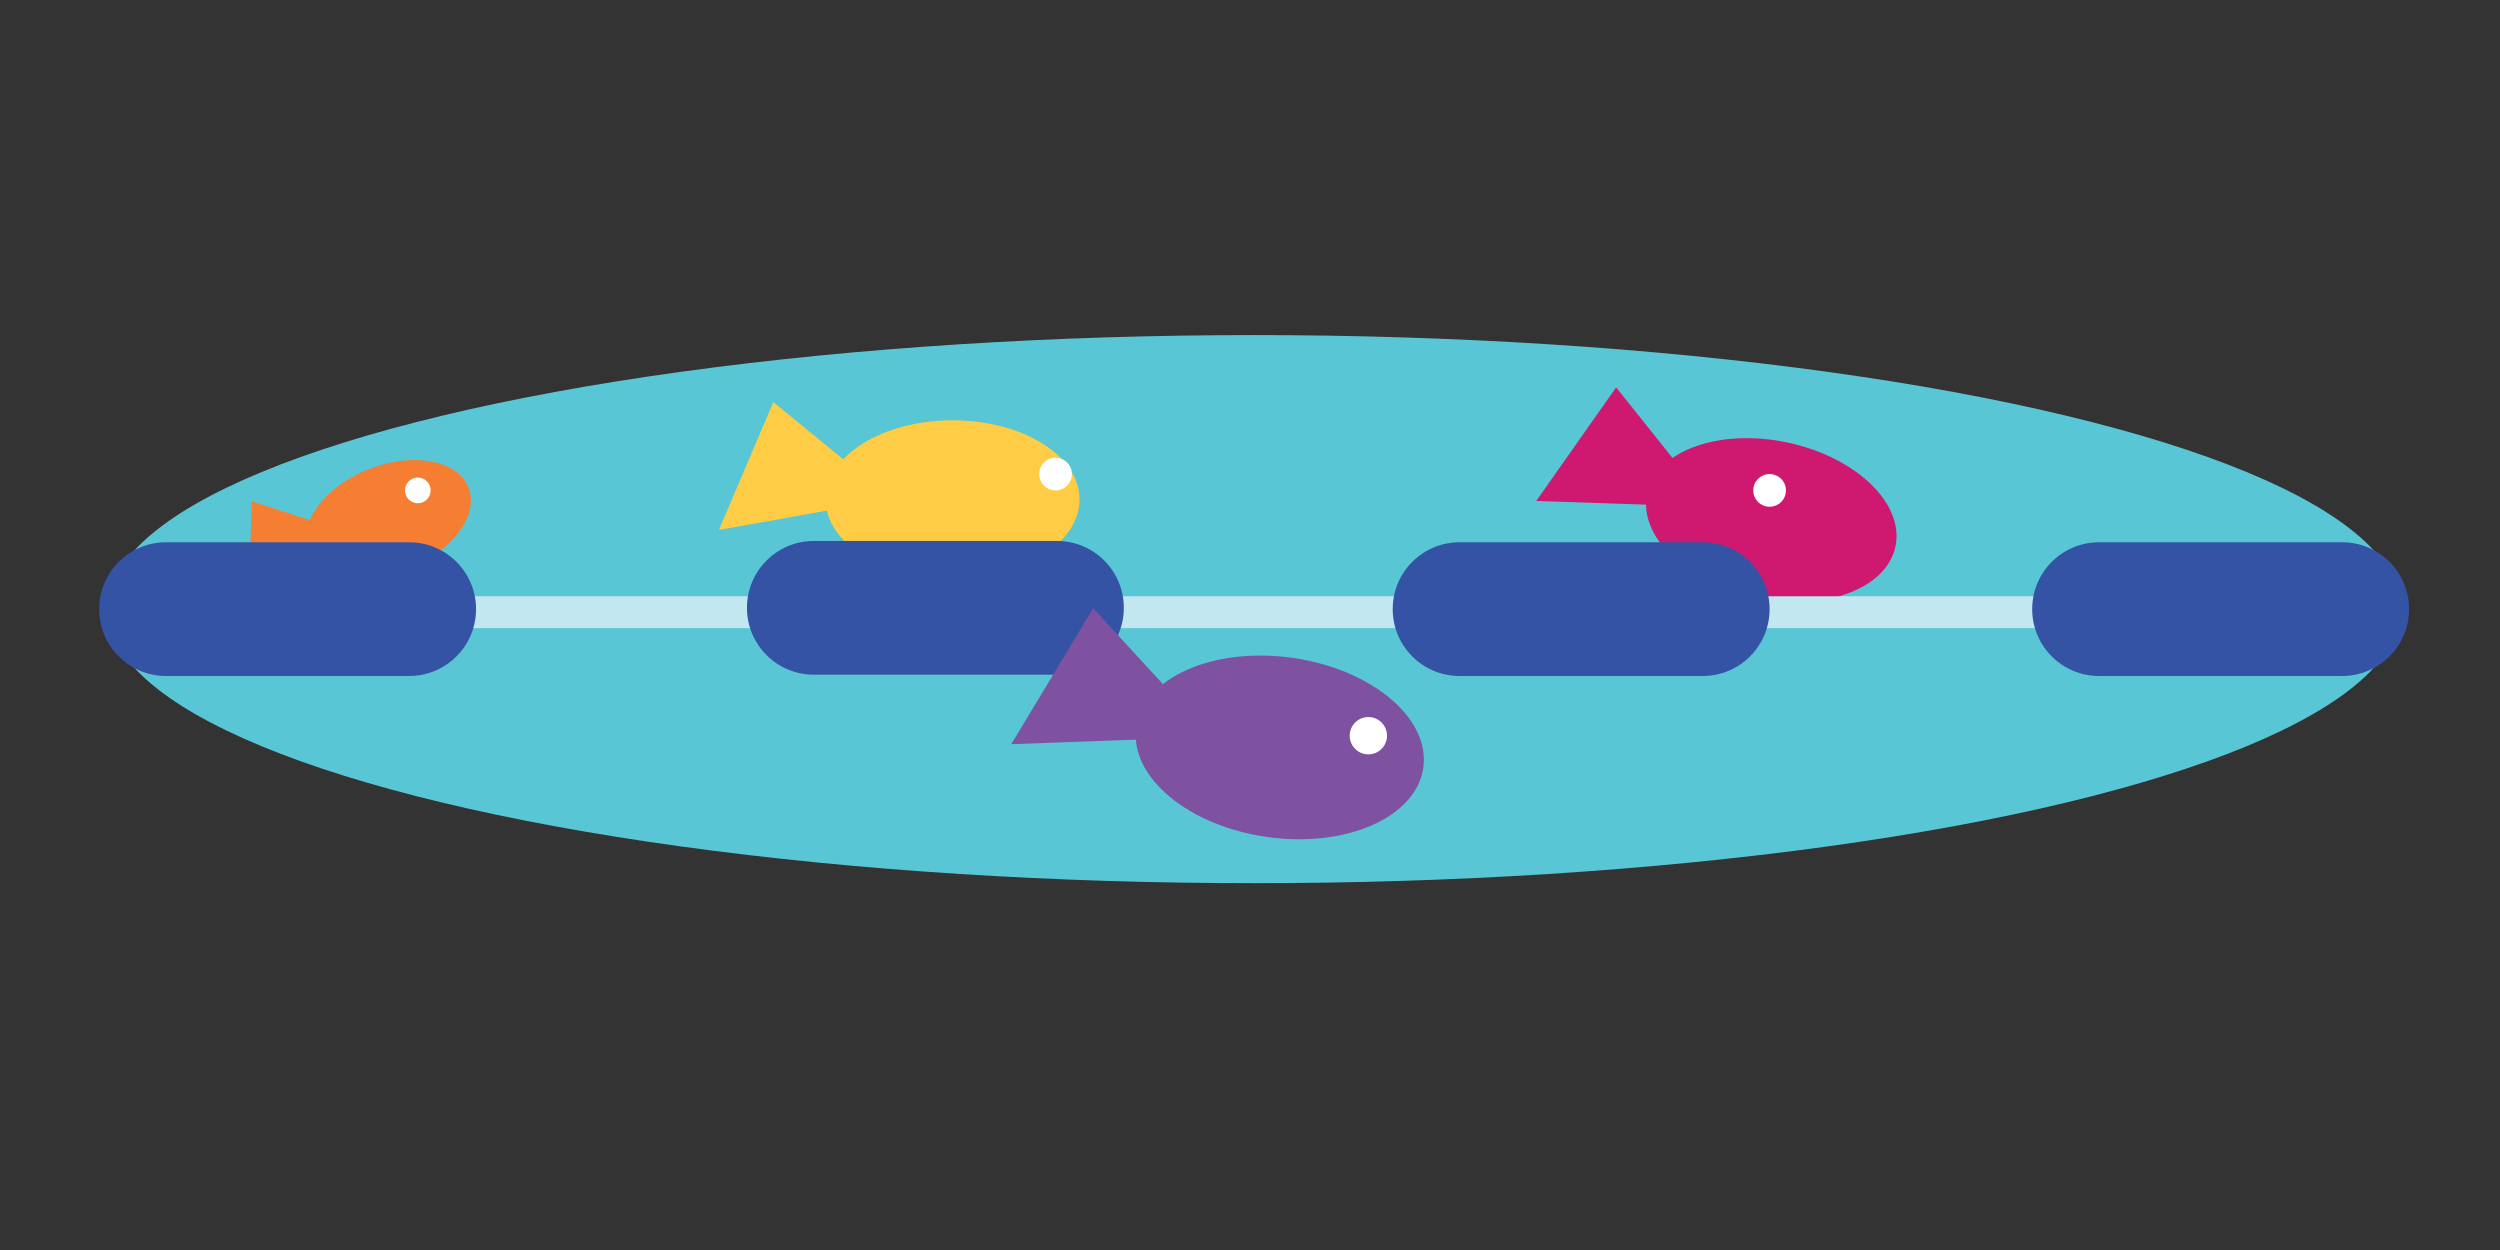 <?xml version="1.0" encoding="utf-8"?>
<!-- Generator: Adobe Illustrator 16.0.4, SVG Export Plug-In . SVG Version: 6.00 Build 0)  -->
<!DOCTYPE svg PUBLIC "-//W3C//DTD SVG 1.1//EN" "http://www.w3.org/Graphics/SVG/1.1/DTD/svg11.dtd">
<svg version="1.1" id="Layer_1" xmlns="http://www.w3.org/2000/svg" xmlns:xlink="http://www.w3.org/1999/xlink" x="0px" y="0px"
	 width="288px" height="144px" viewBox="0 0 288 144" enable-background="new 0 0 288 144" xml:space="preserve">
<rect x="0" y="0" width="288" height="144" fill="#333333" stroke="none"/>
<ellipse fill="#58C6D4" cx="144.474" cy="70.172" rx="132.051" ry="31.57"/>
<g>
	
		<ellipse transform="matrix(0.978 0.209 -0.209 0.978 17.035 -41.33)" fill="#CF1970" cx="204.027" cy="59.917" rx="14.624" ry="9.125"/>
	<polygon fill="#CF1970" points="195.276,56.019 186.179,44.623 176.974,57.712 194.785,58.316 	"/>
</g>
<rect x="66.435" y="62.319" fill="none" width="155.129" height="21.795"/>
<path fill="#C3E7F0" d="M273.5,70.525c0-1.015-0.509-1.837-1.135-1.837H16.136c-0.627,0-1.136,0.822-1.136,1.837l0,0
	c0,1.014,0.509,1.836,1.136,1.836h256.229C272.991,72.362,273.5,71.54,273.5,70.525L273.5,70.525z"/>
<path fill="#3553A4" d="M277.525,70.172c0,4.254-3.448,7.703-7.703,7.703h-28.011c-4.255,0-7.703-3.449-7.703-7.703l0,0
	c0-4.254,3.448-7.703,7.703-7.703h28.011C274.077,62.469,277.525,65.917,277.525,70.172L277.525,70.172z"/>
<g>
	<ellipse fill="#FFCD45" cx="109.739" cy="57.545" rx="14.625" ry="9.125"/>
	<polygon fill="#FFCD45" points="100.366,55.562 89.088,46.32 82.822,61.045 100.366,57.912 	"/>
</g>
<path fill="#3553A4" d="M129.465,70.021c0,4.254-3.448,7.703-7.703,7.703H93.751c-4.254,0-7.703-3.449-7.703-7.703l0,0
	c0-4.254,3.449-7.703,7.703-7.703h28.011C126.017,62.318,129.465,65.767,129.465,70.021L129.465,70.021z"/>
<path fill="#3553A4" d="M203.857,70.172c0,4.254-3.448,7.703-7.703,7.703h-28.011c-4.254,0-7.703-3.449-7.703-7.703l0,0
	c0-4.254,3.449-7.703,7.703-7.703h28.011C200.409,62.469,203.857,65.917,203.857,70.172L203.857,70.172z"/>
<g>
	
		<ellipse transform="matrix(0.932 -0.363 0.363 0.932 -18.643 20.337)" fill="#F57E32" cx="44.764" cy="59.75" rx="9.884" ry="6.167"/>
	<polygon fill="#F57E32" points="38.375,60.802 29.004,57.75 28.673,68.561 38.952,62.281 	"/>
</g>
<path fill="#3553A4" d="M54.84,70.172c0,4.254-3.449,7.703-7.703,7.703H19.126c-4.254,0-7.703-3.449-7.703-7.703l0,0
	c0-4.254,3.449-7.703,7.703-7.703h28.011C51.392,62.469,54.84,65.917,54.84,70.172L54.84,70.172z"/>
<circle fill="#FFFFFF" cx="48.133" cy="56.495" r="1.48"/>
<circle fill="#FFFFFF" cx="121.598" cy="54.613" r="1.882"/>
<circle fill="#FFFFFF" cx="203.858" cy="56.495" r="1.882"/>
<g>
	<g>
		
			<ellipse transform="matrix(0.99 0.14 -0.14 0.99 13.457 -19.747)" fill="#7E52A1" cx="147.495" cy="86.061" rx="16.703" ry="10.422"/>
		<polygon fill="#7E52A1" points="137.211,82.325 125.931,70.074 116.497,85.729 136.837,84.982 		"/>
	</g>
	<circle fill="#FFFFFF" cx="157.636" cy="84.753" r="2.149"/>
</g>
</svg>
